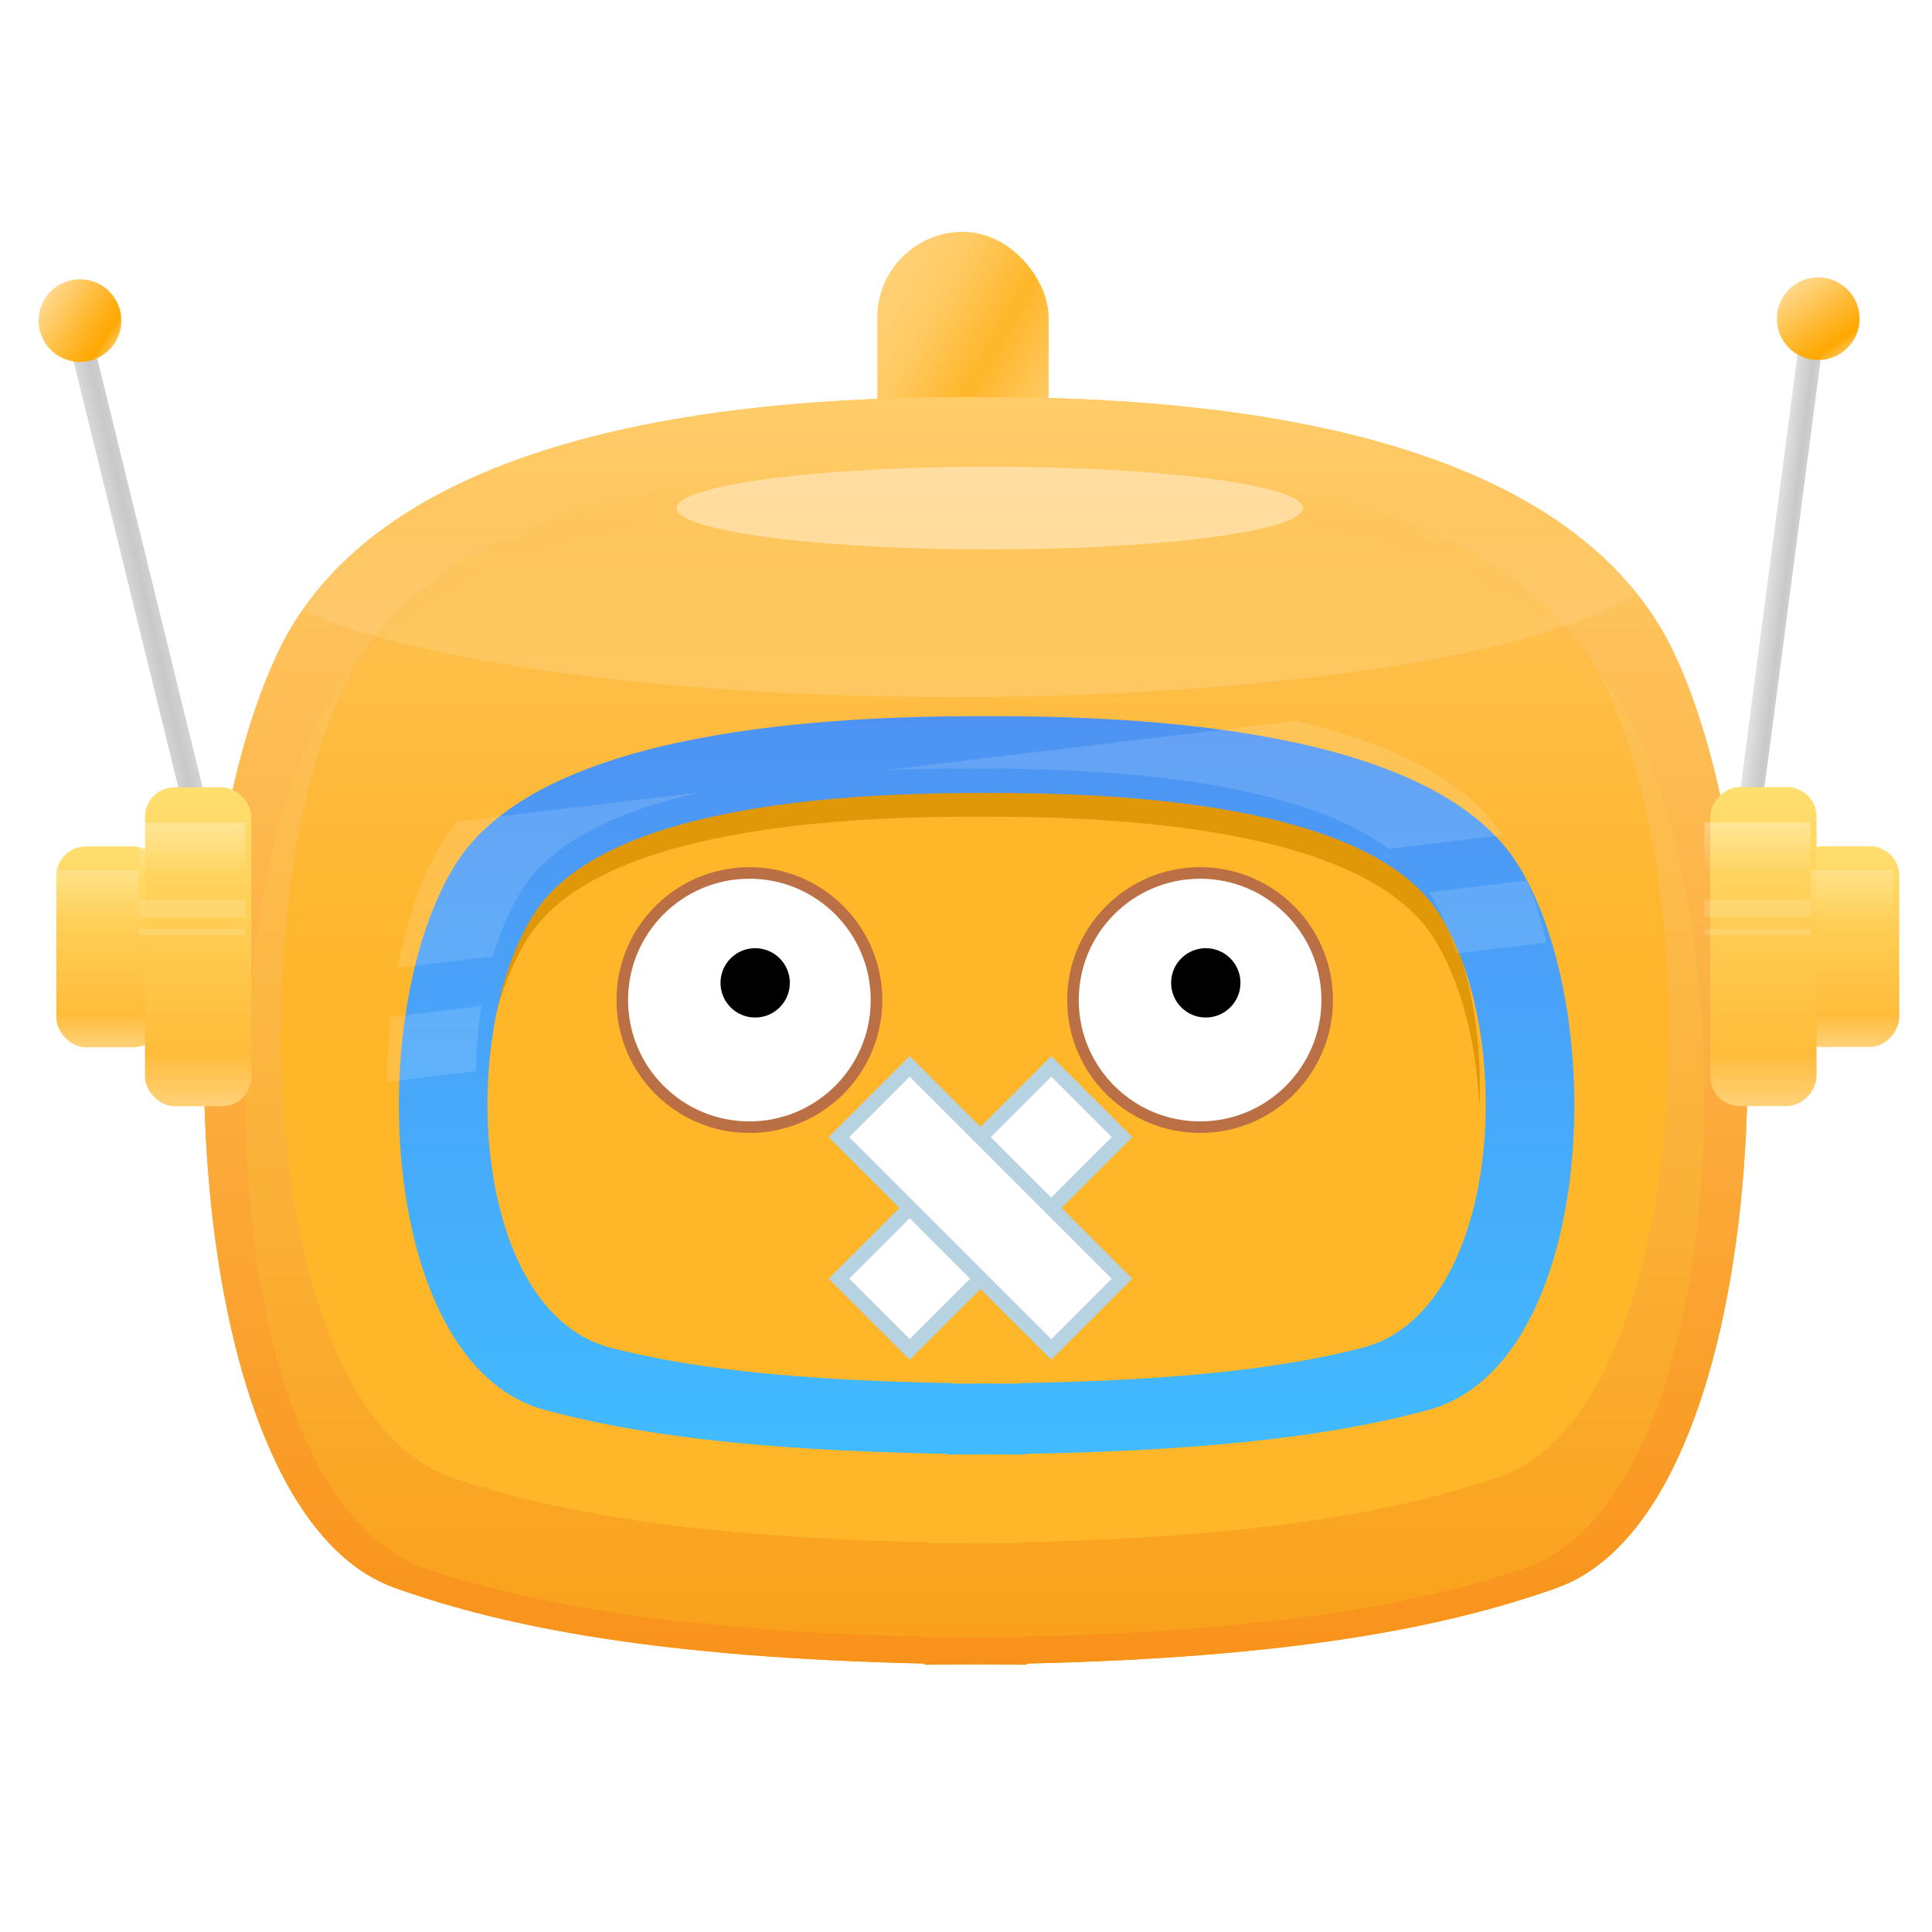 <svg xmlns="http://www.w3.org/2000/svg" fill="none" viewBox="0 0 1024 1024" height="1024" width="1024">
<rect fill="url(#paint0_linear_469_1760)" rx="45.396" height="144.014" width="90.791" y="122.88" x="464.998"></rect>
<path fill="url(#paint1_linear_469_1760)" d="M517.198 210.505C410.672 210.232 205.409 221.018 146.725 346.974C82.545 484.727 95.068 800.932 209.34 841.632C269.224 862.96 351.409 878.552 490.067 881.733V882.331C499.33 882.331 508.371 882.283 517.198 882.187C526.025 882.283 535.066 882.331 544.329 882.331V881.733C682.987 878.552 765.172 862.96 825.056 841.632C939.328 800.932 951.851 484.727 887.671 346.974C828.987 221.018 623.724 210.232 517.198 210.505Z"></path>
<path fill="url(#paint2_linear_469_1760)" d="M146.725 346.974C205.409 221.018 410.672 210.232 517.198 210.505C623.724 210.232 828.987 221.018 887.671 346.974C951.851 484.727 939.328 800.932 825.056 841.632C765.172 862.96 682.987 878.552 544.329 881.733V882.331C535.066 882.331 526.025 882.283 517.198 882.187C508.371 882.283 499.33 882.331 490.067 882.331V881.733C351.409 878.552 269.224 862.96 209.34 841.632C95.068 800.932 82.545 484.727 146.725 346.974ZM166.523 386.465C221.989 273.183 415.995 263.481 516.679 263.727C617.363 263.481 811.369 273.183 866.835 386.465C927.495 510.357 915.659 794.746 807.654 831.351C751.054 850.533 673.375 864.556 542.322 867.417V867.955C533.567 867.955 525.021 867.912 516.679 867.826C508.336 867.912 499.791 867.955 491.036 867.955V867.417C359.982 864.556 282.304 850.533 225.704 831.351C117.699 794.746 105.863 510.357 166.523 386.465Z" clip-rule="evenodd" fill-rule="evenodd"></path>
<path fill="url(#paint3_linear_469_1760)" d="M516.659 245.044C420.867 244.811 236.286 254.01 183.515 361.423C125.801 478.896 137.063 748.55 239.82 783.258C293.67 801.446 367.575 814.743 492.262 817.455V817.965C500.591 817.965 508.721 817.924 516.659 817.843C524.596 817.924 532.726 817.965 541.056 817.965V817.455C665.743 814.743 739.647 801.446 793.497 783.258C896.255 748.55 907.516 478.896 849.803 361.423C797.032 254.01 612.451 244.811 516.659 245.044Z"></path>
<path fill="#FFB629" d="M516.665 407.762C447.776 407.635 315.035 412.661 277.085 471.357C235.58 535.55 243.678 682.902 317.577 701.868C356.303 711.807 409.451 719.073 499.119 720.555V720.834C505.11 720.834 510.957 720.811 516.665 720.767C522.373 720.811 528.22 720.834 534.21 720.834V720.555C623.878 719.073 677.027 711.807 715.753 701.868C789.651 682.902 797.749 535.55 756.245 471.357C718.295 412.661 585.554 407.635 516.665 407.762Z"></path>
<path fill="#E19808" d="M280.245 474.537C318.195 415.841 450.936 410.815 519.825 410.942C588.714 410.815 721.455 415.841 759.405 474.537C777.286 502.191 785.96 545.28 784.133 586.888C782.638 552.57 774.153 519.261 759.405 496.452C721.455 437.756 588.714 432.73 519.825 432.857C450.936 432.73 318.195 437.756 280.245 496.452C265.497 519.261 257.012 552.57 255.516 586.888C253.69 545.28 262.364 502.191 280.245 474.537Z"></path>
<g filter="url(#filter0_ddd_469_1760)">
<path fill="url(#paint4_linear_469_1760)" d="M234.556 446.557C279.243 373.188 435.547 366.904 516.665 367.063C597.783 366.904 754.087 373.188 798.774 446.557C847.646 526.798 838.11 710.988 751.094 734.695C705.493 747.119 642.91 756.202 537.325 758.055V758.403C530.271 758.403 523.386 758.375 516.665 758.319C509.943 758.375 503.059 758.403 496.005 758.403V758.055C390.419 756.202 327.836 747.119 282.236 734.695C195.219 710.988 185.683 526.798 234.556 446.557ZM277.085 471.357C315.035 412.662 447.776 407.635 516.665 407.762C585.554 407.635 718.295 412.662 756.245 471.357C797.75 535.55 789.651 682.902 715.753 701.868C677.027 711.807 623.878 719.073 534.21 720.555V720.834C528.22 720.834 522.373 720.812 516.665 720.767C510.957 720.812 505.11 720.834 499.12 720.834V720.555C409.451 719.073 356.303 711.807 317.577 701.868C243.679 682.902 235.58 535.55 277.085 471.357Z" clip-rule="evenodd" fill-rule="evenodd"></path>
</g>
<ellipse fill-opacity="0.16" fill="url(#paint5_linear_469_1760)" ry="78.269" rx="378.82" cy="291.228" cx="505.777"></ellipse>
<ellipse fill-opacity="0.4" fill="white" ry="21.915" rx="165.929" cy="269.276" cx="524.566"></ellipse>
<path fill-opacity="0.13" fill="white" d="M205.198 573.415C205.18 561.881 205.76 550.344 206.922 539.031L255.244 533.226C253.437 544.443 252.413 556.081 252.2 567.768L205.198 573.415ZM809.172 466.676C813.405 476.8 816.954 487.874 819.799 499.575L771.753 505.347C768.048 493.288 763.286 482.262 757.513 472.882L809.172 466.676ZM686.631 382.066C733.631 393.001 775.482 411.504 796.571 442.645L736.039 449.918C683.544 410.975 576.263 407.233 516.706 407.343C502.73 407.317 486.127 407.503 468.22 408.307L686.631 382.066ZM242.257 435.454C239.431 438.847 236.87 442.405 234.597 446.137C223.607 464.181 215.57 487.482 210.704 513.033L261.168 506.97C265.193 493.426 270.534 481.133 277.126 470.938C294.14 444.623 330.207 429.095 371.031 419.983L242.257 435.454Z" clip-rule="evenodd" fill-rule="evenodd"></path>
<rect fill="url(#paint6_linear_469_1760)" transform="rotate(-13.803 36.158 179.86)" rx="6.261" height="289.737" width="12.523" y="179.86" x="36.158"></rect>
<circle fill="url(#paint7_linear_469_1760)" r="21.915" cy="169.936" cx="42.394"></circle>
<g filter="url(#filter1_i_469_1760)">
<rect fill="url(#paint8_linear_469_1760)" rx="15.654" height="106.445" width="56.353" y="445.501" x="26.719"></rect>
</g>
<g filter="url(#filter2_i_469_1760)">
<rect fill="url(#paint9_linear_469_1760)" rx="15.654" height="169.06" width="56.353" y="414.141" x="73.719"></rect>
</g>
<rect fill-opacity="0.3" fill="url(#paint10_linear_469_1760)" height="28.177" width="56.353" y="436.101" x="73.719"></rect>
<rect fill-opacity="0.2" fill="url(#paint11_linear_469_1760)" height="28.177" width="46.961" y="461.08" x="26.719"></rect>
<rect fill-opacity="0.15" fill="white" height="9.392" width="56.353" y="476.801" x="73.719"></rect>
<rect fill-opacity="0.15" fill="white" height="3.131" width="56.353" y="492.441" x="73.719"></rect>
<rect fill="url(#paint12_linear_469_1760)" transform="rotate(7.48 954.279 175.901)" rx="6.261" height="289.737" width="12.523" y="175.901" x="954.279"></rect>
<circle fill="url(#paint13_linear_469_1760)" transform="rotate(21.283 963.704 168.916)" r="21.915" cy="168.916" cx="963.704"></circle>
<g filter="url(#filter3_i_469_1760)">
<rect fill="url(#paint14_linear_469_1760)" transform="matrix(-1 0 0 1 1003.52 445.381)" rx="15.654" height="106.445" width="56.353"></rect>
</g>
<g filter="url(#filter4_i_469_1760)">
<rect fill="url(#paint15_linear_469_1760)" transform="matrix(-1 0 0 1 959.678 414.021)" rx="15.654" height="169.06" width="56.353"></rect>
</g>
<rect fill-opacity="0.2" fill="url(#paint16_linear_469_1760)" height="28.177" width="43.83" y="461.101" x="959.678"></rect>
<rect fill-opacity="0.3" fill="url(#paint17_linear_469_1760)" height="28.177" width="56.353" y="435.961" x="903.318"></rect>
<rect fill-opacity="0.15" fill="white" height="9.392" width="56.353" y="476.661" x="903.318"></rect>
<rect fill-opacity="0.15" fill="white" height="3.131" width="56.353" y="492.301" x="903.318"></rect>
<circle fill="white" r="67.374" cy="530.056" cx="397.196"></circle>
<circle fill="white" r="67.374" cy="530.056" cx="397.196"></circle>
<circle fill="white" r="67.374" cy="530.056" cx="397.196"></circle>
<circle stroke-width="6.125" stroke="#BA6F44" r="67.374" cy="530.056" cx="397.196"></circle>
<circle fill="white" r="67.374" cy="530.056" cx="636.077"></circle>
<circle fill="white" r="67.374" cy="530.056" cx="636.077"></circle>
<circle fill="white" r="67.374" cy="530.056" cx="636.077"></circle>
<circle stroke-width="6.125" stroke="#BA6F44" r="67.374" cy="530.056" cx="636.077"></circle>
<circle fill="white" r="18.375" cy="520.934" cx="400.254"></circle>
<circle fill="white" r="18.375" cy="520.934" cx="400.254"></circle>
<circle fill="black" r="18.375" cy="520.934" cx="400.254"></circle>
<circle fill="white" r="18.375" cy="520.934" cx="639.094"></circle>
<circle fill="white" r="18.375" cy="520.934" cx="639.094"></circle>
<circle fill="black" r="18.375" cy="520.934" cx="639.094"></circle>
<rect fill="white" transform="rotate(45 557.199 565.181)" height="159.154" width="53.051" y="565.181" x="557.199"></rect>
<rect stroke-width="7.579" stroke="#B7D3E2" transform="rotate(45 557.199 565.181)" height="159.154" width="53.051" y="565.181" x="557.199"></rect>
<rect stroke-width="7.579" stroke="#B7D3E2" transform="rotate(45 557.199 565.181)" height="159.154" width="53.051" y="565.181" x="557.199"></rect>
<rect fill="white" transform="rotate(-45 444.641 602.7)" height="159.154" width="53.051" y="602.7" x="444.641"></rect>
<rect stroke-width="7.579" stroke="#B7D3E2" transform="rotate(-45 444.641 602.7)" height="159.154" width="53.051" y="602.7" x="444.641"></rect>
<rect stroke-width="7.579" stroke="#B7D3E2" transform="rotate(-45 444.641 602.7)" height="159.154" width="53.051" y="602.7" x="444.641"></rect>
<defs>
<filter color-interpolation-filters="sRGB" filterUnits="userSpaceOnUse" height="419.519" width="648.063" y="363.93" x="198.895" id="filter0_ddd_469_1760">
<feFlood result="BackgroundImageFix" flood-opacity="0"></feFlood>
<feColorMatrix result="hardAlpha" values="0 0 0 0 0 0 0 0 0 0 0 0 0 0 0 0 0 0 127 0" type="matrix" in="SourceAlpha"></feColorMatrix>
<feOffset dy="3.131" dx="3.131"></feOffset>
<feComposite operator="out" in2="hardAlpha"></feComposite>
<feColorMatrix values="0 0 0 0 0.236 0 0 0 0 0.539 0 0 0 0 0.929 0 0 0 1 0" type="matrix"></feColorMatrix>
<feBlend result="effect1_dropShadow_469_1760" in2="BackgroundImageFix" mode="normal"></feBlend>
<feColorMatrix result="hardAlpha" values="0 0 0 0 0 0 0 0 0 0 0 0 0 0 0 0 0 0 127 0" type="matrix" in="SourceAlpha"></feColorMatrix>
<feOffset dy="-3.131" dx="-3.131"></feOffset>
<feComposite operator="out" in2="hardAlpha"></feComposite>
<feColorMatrix values="0 0 0 0 0.746 0 0 0 0 0.862 0 0 0 0 1 0 0 0 1 0" type="matrix"></feColorMatrix>
<feBlend result="effect2_dropShadow_469_1760" in2="effect1_dropShadow_469_1760" mode="normal"></feBlend>
<feColorMatrix result="hardAlpha" values="0 0 0 0 0 0 0 0 0 0 0 0 0 0 0 0 0 0 127 0" type="matrix" in="SourceAlpha"></feColorMatrix>
<feOffset dy="12.523" dx="6.261"></feOffset>
<feGaussianBlur stdDeviation="6.261"></feGaussianBlur>
<feComposite operator="out" in2="hardAlpha"></feComposite>
<feColorMatrix values="0 0 0 0 0 0 0 0 0 0.121 0 0 0 0 0.25 0 0 0 0.12 0" type="matrix"></feColorMatrix>
<feBlend result="effect3_dropShadow_469_1760" in2="effect2_dropShadow_469_1760" mode="normal"></feBlend>
<feBlend result="shape" in2="effect3_dropShadow_469_1760" in="SourceGraphic" mode="normal"></feBlend>
</filter>
<filter color-interpolation-filters="sRGB" filterUnits="userSpaceOnUse" height="109.576" width="59.484" y="445.501" x="26.719" id="filter1_i_469_1760">
<feFlood result="BackgroundImageFix" flood-opacity="0"></feFlood>
<feBlend result="shape" in2="BackgroundImageFix" in="SourceGraphic" mode="normal"></feBlend>
<feColorMatrix result="hardAlpha" values="0 0 0 0 0 0 0 0 0 0 0 0 0 0 0 0 0 0 127 0" type="matrix" in="SourceAlpha"></feColorMatrix>
<feOffset dy="3.131" dx="3.131"></feOffset>
<feGaussianBlur stdDeviation="3.131"></feGaussianBlur>
<feComposite k3="1" k2="-1" operator="arithmetic" in2="hardAlpha"></feComposite>
<feColorMatrix values="0 0 0 0 1 0 0 0 0 1 0 0 0 0 1 0 0 0 0.25 0" type="matrix"></feColorMatrix>
<feBlend result="effect1_innerShadow_469_1760" in2="shape" mode="normal"></feBlend>
</filter>
<filter color-interpolation-filters="sRGB" filterUnits="userSpaceOnUse" height="172.19" width="59.484" y="414.141" x="73.719" id="filter2_i_469_1760">
<feFlood result="BackgroundImageFix" flood-opacity="0"></feFlood>
<feBlend result="shape" in2="BackgroundImageFix" in="SourceGraphic" mode="normal"></feBlend>
<feColorMatrix result="hardAlpha" values="0 0 0 0 0 0 0 0 0 0 0 0 0 0 0 0 0 0 127 0" type="matrix" in="SourceAlpha"></feColorMatrix>
<feOffset dy="3.131" dx="3.131"></feOffset>
<feGaussianBlur stdDeviation="3.131"></feGaussianBlur>
<feComposite k3="1" k2="-1" operator="arithmetic" in2="hardAlpha"></feComposite>
<feColorMatrix values="0 0 0 0 1 0 0 0 0 1 0 0 0 0 1 0 0 0 0.25 0" type="matrix"></feColorMatrix>
<feBlend result="effect1_innerShadow_469_1760" in2="shape" mode="normal"></feBlend>
</filter>
<filter color-interpolation-filters="sRGB" filterUnits="userSpaceOnUse" height="109.576" width="59.484" y="445.381" x="947.164" id="filter3_i_469_1760">
<feFlood result="BackgroundImageFix" flood-opacity="0"></feFlood>
<feBlend result="shape" in2="BackgroundImageFix" in="SourceGraphic" mode="normal"></feBlend>
<feColorMatrix result="hardAlpha" values="0 0 0 0 0 0 0 0 0 0 0 0 0 0 0 0 0 0 127 0" type="matrix" in="SourceAlpha"></feColorMatrix>
<feOffset dy="3.131" dx="3.131"></feOffset>
<feGaussianBlur stdDeviation="3.131"></feGaussianBlur>
<feComposite k3="1" k2="-1" operator="arithmetic" in2="hardAlpha"></feComposite>
<feColorMatrix values="0 0 0 0 1 0 0 0 0 1 0 0 0 0 1 0 0 0 0.25 0" type="matrix"></feColorMatrix>
<feBlend result="effect1_innerShadow_469_1760" in2="shape" mode="normal"></feBlend>
</filter>
<filter color-interpolation-filters="sRGB" filterUnits="userSpaceOnUse" height="172.19" width="59.484" y="414.021" x="903.324" id="filter4_i_469_1760">
<feFlood result="BackgroundImageFix" flood-opacity="0"></feFlood>
<feBlend result="shape" in2="BackgroundImageFix" in="SourceGraphic" mode="normal"></feBlend>
<feColorMatrix result="hardAlpha" values="0 0 0 0 0 0 0 0 0 0 0 0 0 0 0 0 0 0 127 0" type="matrix" in="SourceAlpha"></feColorMatrix>
<feOffset dy="3.131" dx="3.131"></feOffset>
<feGaussianBlur stdDeviation="3.131"></feGaussianBlur>
<feComposite k3="1" k2="-1" operator="arithmetic" in2="hardAlpha"></feComposite>
<feColorMatrix values="0 0 0 0 1 0 0 0 0 1 0 0 0 0 1 0 0 0 0.25 0" type="matrix"></feColorMatrix>
<feBlend result="effect1_innerShadow_469_1760" in2="shape" mode="normal"></feBlend>
</filter>
<linearGradient gradientUnits="userSpaceOnUse" y2="230.89" x2="565.182" y1="168.276" x1="454.04" id="paint0_linear_469_1760">
<stop stop-color="#FFD177"></stop>
<stop stop-color="#FFCA62" offset="0.267"></stop>
<stop stop-color="#FFB629" offset="0.559"></stop>
<stop stop-color="#FFCF72" offset="0.926"></stop>
</linearGradient>
<linearGradient gradientUnits="userSpaceOnUse" y2="882.331" x2="517.198" y1="210.5" x1="517.198" id="paint1_linear_469_1760">
<stop stop-color="#FFCC68"></stop>
<stop stop-color="#F9A01A" offset="1"></stop>
</linearGradient>
<linearGradient gradientUnits="userSpaceOnUse" y2="882.331" x2="517.198" y1="210.5" x1="517.198" id="paint2_linear_469_1760">
<stop stop-color="#FFCC68"></stop>
<stop stop-color="#F9921A" offset="1"></stop>
</linearGradient>
<linearGradient gradientUnits="userSpaceOnUse" y2="817.965" x2="516.659" y1="245.04" x1="516.659" id="paint3_linear_469_1760">
<stop stop-opacity="0" stop-color="#FFB629"></stop>
<stop stop-color="#FFB629" offset="0.531"></stop>
</linearGradient>
<linearGradient gradientUnits="userSpaceOnUse" y2="758.403" x2="516.665" y1="367.061" x1="516.665" id="paint4_linear_469_1760">
<stop stop-color="#4E93F3"></stop>
<stop stop-color="#41BBFF" offset="1"></stop>
</linearGradient>
<linearGradient gradientUnits="userSpaceOnUse" y2="369.497" x2="505.777" y1="267.748" x1="505.777" id="paint5_linear_469_1760">
<stop stop-opacity="0" stop-color="white"></stop>
<stop stop-color="white" offset="1"></stop>
</linearGradient>
<linearGradient gradientUnits="userSpaceOnUse" y2="300.945" x2="55.355" y1="300.549" x1="21.092" id="paint6_linear_469_1760">
<stop stop-color="#F4F4F4"></stop>
<stop stop-color="#C8C8C8" offset="0.651"></stop>
<stop stop-color="#DDDDDD" offset="1"></stop>
</linearGradient>
<linearGradient gradientUnits="userSpaceOnUse" y2="192.284" x2="65.237" y1="161.916" x1="18.128" id="paint7_linear_469_1760">
<stop stop-color="#FFDC97"></stop>
<stop stop-color="#FFB932" offset="0.469"></stop>
<stop stop-color="#FFA800" offset="0.729"></stop>
<stop stop-color="#FFE8BB" offset="0.995"></stop>
</linearGradient>
<linearGradient gradientUnits="userSpaceOnUse" y2="551.946" x2="54.895" y1="445.501" x1="54.895" id="paint8_linear_469_1760">
<stop stop-color="#FFDF6F"></stop>
<stop stop-color="#FFBC3A" offset="0.833"></stop>
<stop stop-color="#FFD178" offset="1"></stop>
</linearGradient>
<linearGradient gradientUnits="userSpaceOnUse" y2="583.201" x2="101.895" y1="414.141" x1="101.895" id="paint9_linear_469_1760">
<stop stop-color="#FFDF6F"></stop>
<stop stop-color="#FFBC3A" offset="0.833"></stop>
<stop stop-color="#FFD178" offset="1"></stop>
</linearGradient>
<linearGradient gradientUnits="userSpaceOnUse" y2="464.277" x2="101.895" y1="436.101" x1="101.895" id="paint10_linear_469_1760">
<stop stop-color="white"></stop>
<stop stop-opacity="0" stop-color="white" offset="1"></stop>
</linearGradient>
<linearGradient gradientUnits="userSpaceOnUse" y2="489.257" x2="50.199" y1="461.08" x1="50.199" id="paint11_linear_469_1760">
<stop stop-color="white"></stop>
<stop stop-opacity="0" stop-color="white" offset="1"></stop>
</linearGradient>
<linearGradient gradientUnits="userSpaceOnUse" y2="296.91" x2="972.444" y1="297.066" x1="947.204" id="paint12_linear_469_1760">
<stop stop-color="#F4F4F4"></stop>
<stop stop-color="#C8C8C8" offset="0.651"></stop>
<stop stop-color="#DDDDDD" offset="1"></stop>
</linearGradient>
<linearGradient gradientUnits="userSpaceOnUse" y2="191.264" x2="986.547" y1="160.897" x1="939.439" id="paint13_linear_469_1760">
<stop stop-color="#FFDC97"></stop>
<stop stop-color="#FFB932" offset="0.469"></stop>
<stop stop-color="#FFA800" offset="0.729"></stop>
<stop stop-color="#FFE8BB" offset="0.995"></stop>
</linearGradient>
<linearGradient gradientUnits="userSpaceOnUse" y2="106.445" x2="28.177" y1="0" x1="28.177" id="paint14_linear_469_1760">
<stop stop-color="#FFDF6F"></stop>
<stop stop-color="#FFBC3A" offset="0.833"></stop>
<stop stop-color="#FFD178" offset="1"></stop>
</linearGradient>
<linearGradient gradientUnits="userSpaceOnUse" y2="169.06" x2="28.177" y1="0" x1="28.177" id="paint15_linear_469_1760">
<stop stop-color="#FFDF6F"></stop>
<stop stop-color="#FFBC3A" offset="0.833"></stop>
<stop stop-color="#FFD178" offset="1"></stop>
</linearGradient>
<linearGradient gradientUnits="userSpaceOnUse" y2="489.277" x2="981.593" y1="461.101" x1="981.593" id="paint16_linear_469_1760">
<stop stop-color="white"></stop>
<stop stop-opacity="0" stop-color="white" offset="1"></stop>
</linearGradient>
<linearGradient gradientUnits="userSpaceOnUse" y2="464.138" x2="931.495" y1="435.961" x1="931.495" id="paint17_linear_469_1760">
<stop stop-color="white"></stop>
<stop stop-opacity="0" stop-color="white" offset="1"></stop>
</linearGradient>
</defs>
</svg>
